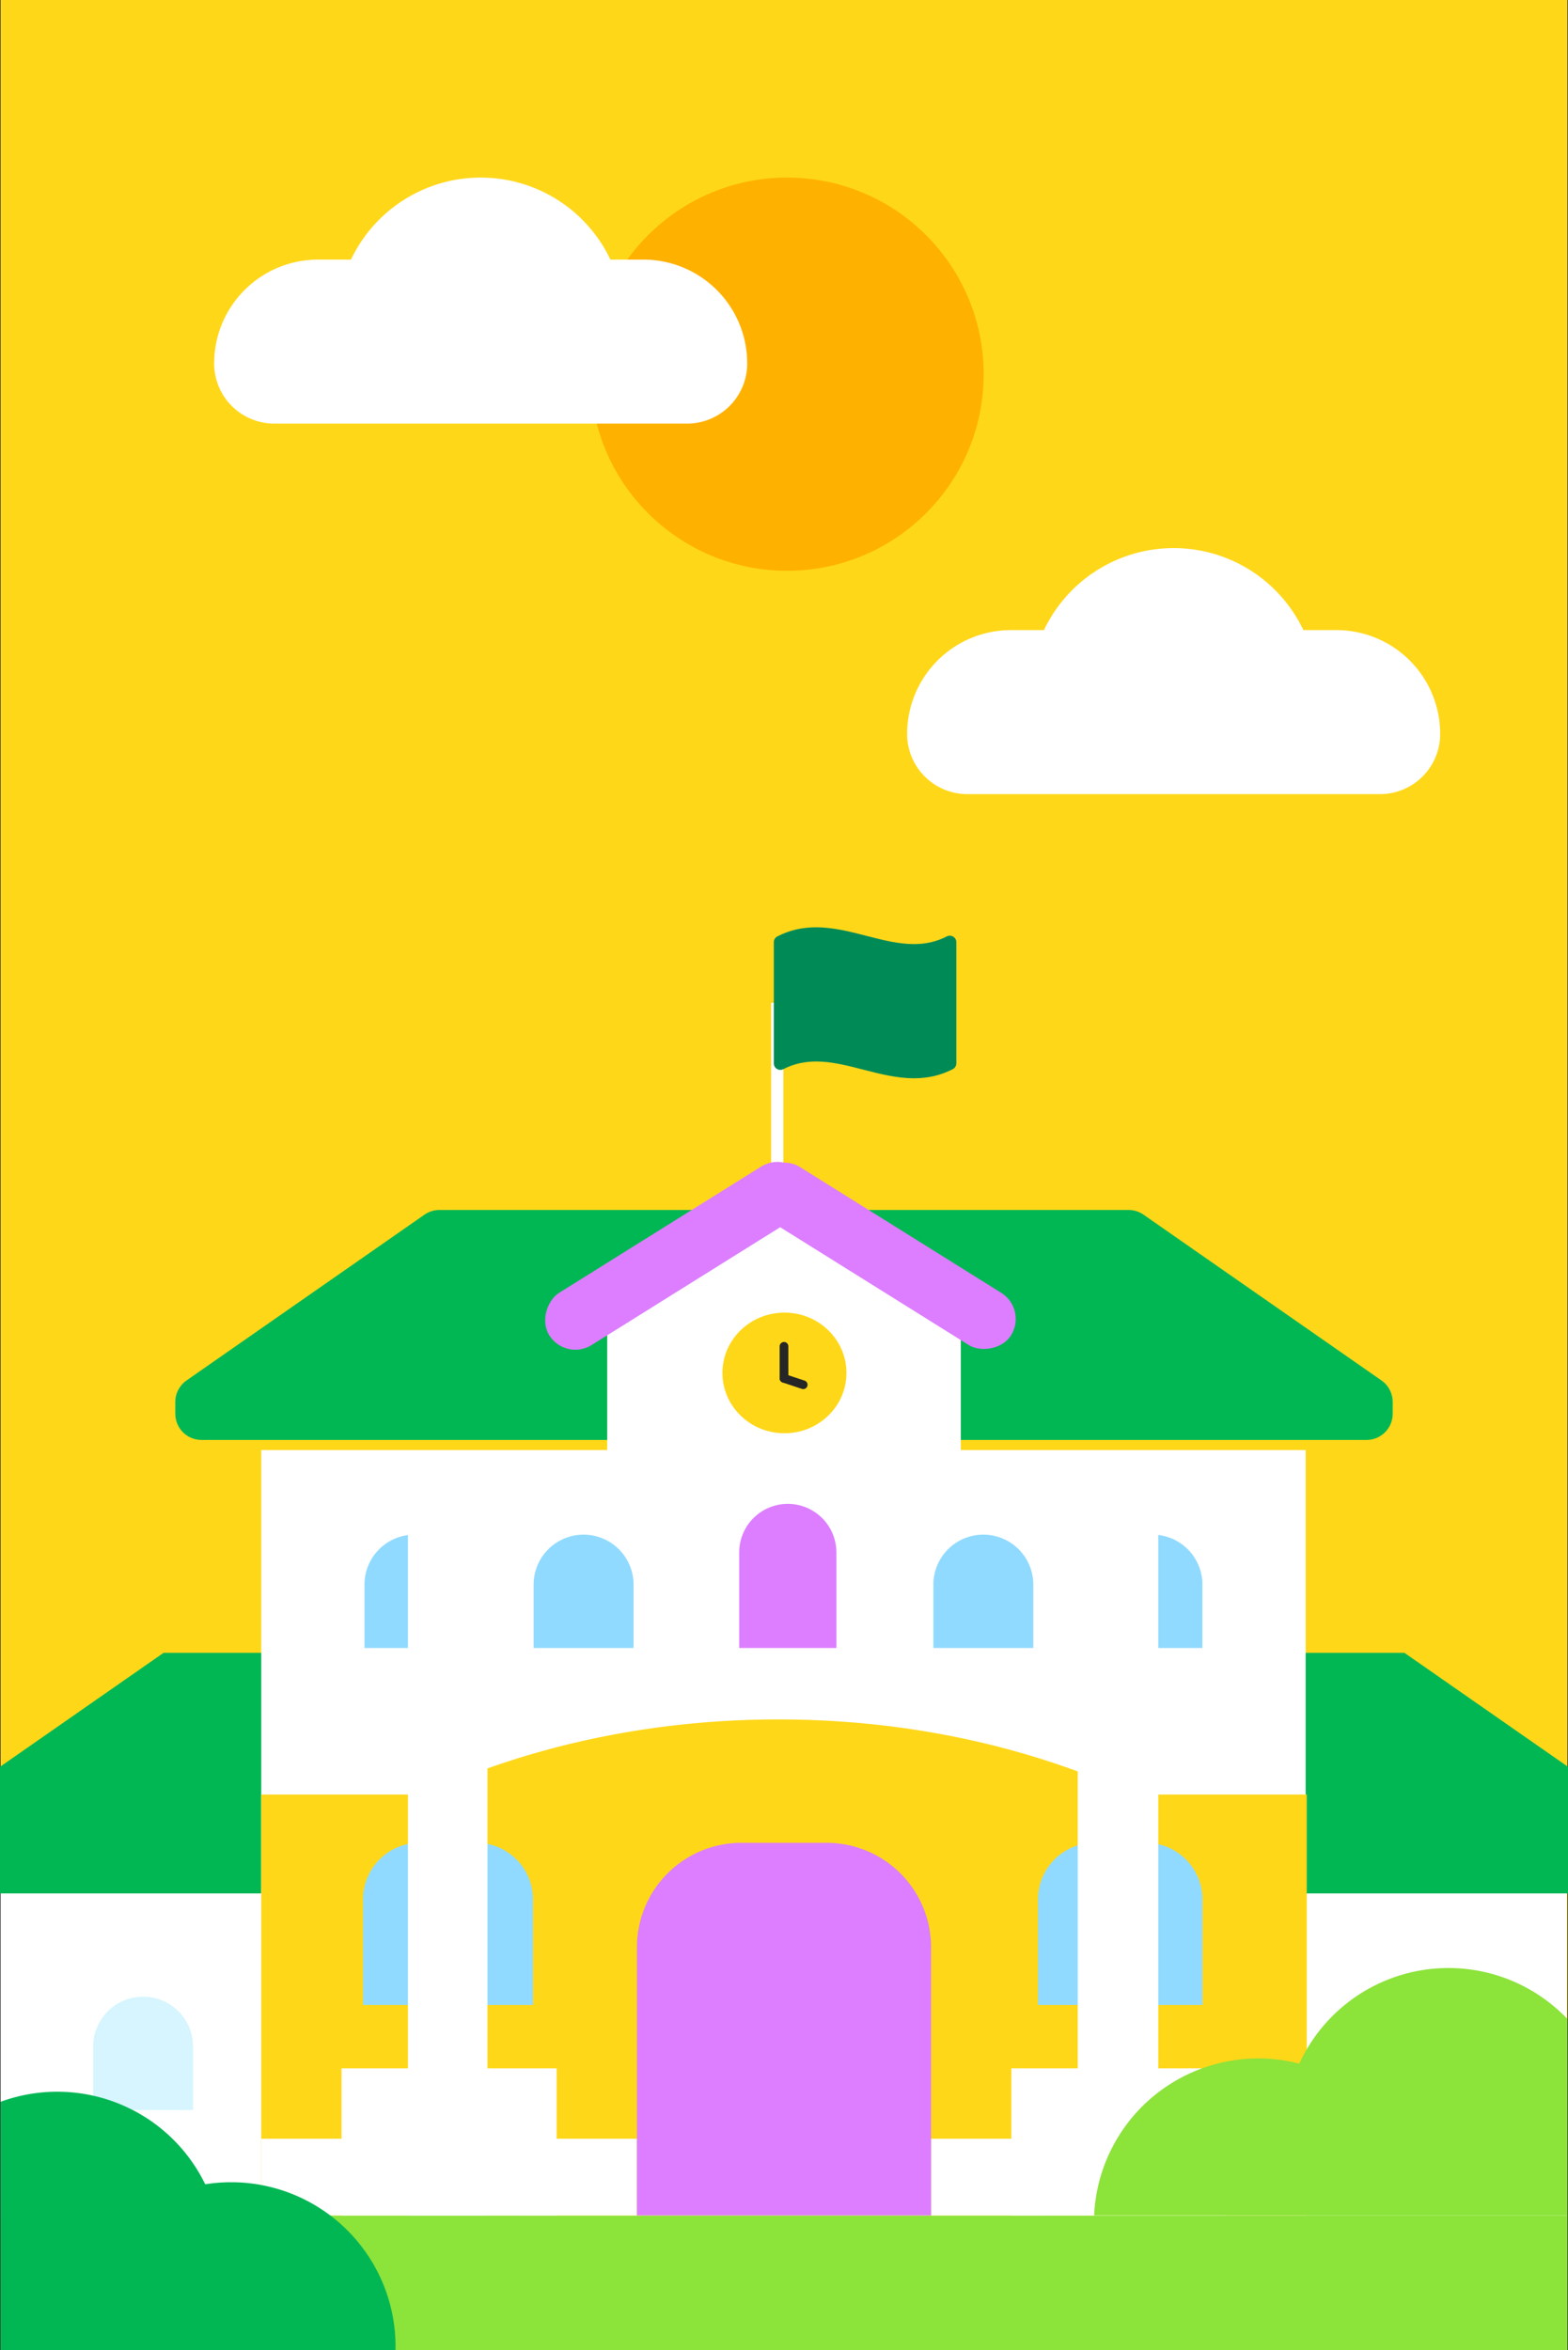 <svg xmlns="http://www.w3.org/2000/svg" width="720.559" height="1080" viewBox="0 0 720.559 1080">
  <rect x="0" y="0" width="720.559" height="1080" fill="#333333" stroke="none"/>
  <g id="ILLUS" transform="translate(148.202 174.02)">
    <rect id="Bg" width="720" height="1080" transform="translate(-147.922 -174.02)" fill="#ffd719"/>
    <rect id="Bg-2" data-name="Bg" width="720" height="62" transform="translate(-147.922 843.98)" fill="#8ce33a"/>
    <circle id="Ellipse_680" data-name="Ellipse 680" cx="90.35" cy="90.35" r="90.35" transform="translate(123.134 -92.406)" fill="#ffb100"/>
    <path id="Path_4898" data-name="Path 4898" d="M464.96,374.182h0a27.646,27.646,0,0,1-27.647,27.646H247.648A27.647,27.647,0,0,1,220,374.182h0a47.726,47.726,0,0,1,47.726-47.726h15.159a65.951,65.951,0,0,1,59.6-37.687h0a65.951,65.951,0,0,1,59.6,37.687h15.159A47.725,47.725,0,0,1,464.96,374.182Z" transform="translate(48.659 -210.902)" fill="#fff"/>
    <path id="Path_4974" data-name="Path 4974" d="M464.96,374.182h0a27.646,27.646,0,0,1-27.647,27.646H247.648A27.647,27.647,0,0,1,220,374.182h0a47.726,47.726,0,0,1,47.726-47.726h15.159a65.951,65.951,0,0,1,59.6-37.687h0a65.951,65.951,0,0,1,59.6,37.687h15.159A47.725,47.725,0,0,1,464.96,374.182Z" transform="translate(-269.788 -381.175)" fill="#fff"/>
    <g id="school" transform="translate(-147.922 255.132)">
      <rect id="Rectangle_17970" data-name="Rectangle 17970" width="480.46" height="162.422" transform="translate(239.301 426.552)" fill="#fff"/>
      <rect id="Rectangle_17971" data-name="Rectangle 17971" width="480.46" height="162.422" transform="translate(0 426.552)" fill="#fff"/>
      <path id="Path_5192" data-name="Path 5192" d="M-5263.462,2273.055H-5763.21V2224l68.863-47.983,2.174-1.515h321.991l2.174,1.515,109.371,76.21,3.613,2.518v18.315Z" transform="translate(5768.93 -1838.066)" fill="#00b754" stroke="#00b754" stroke-width="12"/>
      <path id="Path_5193" data-name="Path 5193" d="M-5754.771,2273.055h499.748V2224l-68.863-47.983-2.174-1.515h-321.99l-2.174,1.515-109.371,76.21-3.614,2.518v18.315Z" transform="translate(5969.302 -1838.066)" fill="#00b754" stroke="#00b754" stroke-width="12"/>
      <g id="Path_5185" data-name="Path 5185" transform="translate(2283.283 -3624.098)" fill="#00b754" stroke-linejoin="round">
        <path d="M -1649.566 3850.684 L -1655.566 3850.684 L -2191.001 3850.684 L -2197.001 3850.684 L -2197.001 3844.684 L -2197.001 3839.211 L -2197.001 3836.079 L -2194.431 3834.289 L -2085.059 3758.077 L -2083.513 3757 L -2081.629 3757 L -1815.235 3757 L -1764.938 3757 L -1763.053 3757 L -1761.508 3758.077 L -1652.136 3834.289 L -1649.566 3836.079 L -1649.566 3839.211 L -1649.566 3844.684 L -1649.566 3850.684 Z" stroke="none"/>
        <path d="M -1655.566 3844.684 L -1655.566 3839.211 L -1764.938 3763 L -2081.629 3763 L -2191.001 3839.211 L -2191.001 3844.684 L -1655.566 3844.684 M -1655.566 3856.684 L -2191.001 3856.684 C -2197.628 3856.684 -2203.001 3851.311 -2203.001 3844.684 L -2203.001 3839.211 C -2203.001 3835.287 -2201.081 3831.61 -2197.861 3829.366 L -2088.489 3753.155 C -2086.476 3751.752 -2084.082 3751 -2081.629 3751 L -1764.938 3751 C -1762.484 3751 -1760.09 3751.752 -1758.077 3753.155 L -1648.706 3829.366 C -1645.485 3831.61 -1643.566 3835.287 -1643.566 3839.211 L -1643.566 3844.684 C -1643.566 3851.311 -1648.939 3856.684 -1655.566 3856.684 Z" stroke="none" fill="#00b754"/>
      </g>
      <path id="Path_5090" data-name="Path 5090" d="M-13.272,66.484,68.051,3.162l81.185,63.322V222.978H-13.272Z" transform="translate(292.02 117.125)" fill="#fff"/>
      <rect id="Rectangle_17958" data-name="Rectangle 17958" width="479.959" height="243.376" transform="translate(119.77 237.228)" fill="#fff"/>
      <path id="Path_5093" data-name="Path 5093" d="M-1851.854,3815.088v-29.124A22.963,22.963,0,0,1-1828.892,3763a22.963,22.963,0,0,1,22.962,22.964v29.124Zm-77.72,0v-29.124A22.964,22.964,0,0,1-1906.612,3763a22.964,22.964,0,0,1,22.963,22.964v29.124Zm-183.706,0v-29.124A22.964,22.964,0,0,1-2090.318,3763a22.965,22.965,0,0,1,22.966,22.964v29.124Zm-77.719,0v-29.124A22.963,22.963,0,0,1-2168.038,3763a22.963,22.963,0,0,1,22.963,22.964v29.124Z" transform="translate(2358.214 -3486.879)" fill="#90daff"/>
      <path id="Path_5187" data-name="Path 5187" d="M-2191,3815.088v-29.124A22.963,22.963,0,0,1-2168.038,3763a22.963,22.963,0,0,1,22.963,22.964v29.124Z" transform="translate(2233.514 -3274.535)" fill="#d6f5fe"/>
      <path id="Path_5191" data-name="Path 5191" d="M-5684.229,2069.461v49.2a7.59,7.59,0,0,0,6.044-.973c9.8-6.841,22.847-11.022,37.187-11.022s27.391,4.18,37.189,11.022a7.577,7.577,0,0,0,8.219,0c9.794-6.841,22.847-11.022,37.187-11.022s27.391,4.18,37.187,11.022a7.577,7.577,0,0,0,8.219,0c9.8-6.841,22.848-11.022,37.188-11.022s27.389,4.18,37.188,11.022a7.573,7.573,0,0,0,8.217,0c9.8-6.841,22.848-11.022,37.188-11.022s27.392,4.18,37.189,11.022a7.576,7.576,0,0,0,8.218,0c9.8-6.841,22.848-11.022,37.188-11.022s27.392,4.18,37.187,11.022a7.577,7.577,0,0,0,8.219,0q1.6-1.117,3.31-2.136V2073.21c-56.323-39.379-131.421-63.42-213.907-63.42C-5555.645,2009.79-5628.562,2032.311-5684.229,2069.461Z" transform="translate(5833.27 -1648.755)" fill="#ffd719"/>
      <path id="Path_5188" data-name="Path 5188" d="M-2191,3815.088v-29.124A22.963,22.963,0,0,1-2168.038,3763a22.963,22.963,0,0,1,22.963,22.964v29.124Z" transform="translate(2822.561 -3274.535)" fill="#90daff"/>
      <rect id="Rectangle_17962" data-name="Rectangle 17962" width="480.46" height="193.42" transform="translate(119.77 395.554)" fill="#ffd719"/>
      <path id="Rectangle_17973" data-name="Rectangle 17973" d="M26,0H49.566a26,26,0,0,1,26,26V74.521a0,0,0,0,1,0,0H0a0,0,0,0,1,0,0V26A26,26,0,0,1,26,0Z" transform="translate(476.718 417.742)" fill="#90daff"/>
      <path id="Rectangle_17974" data-name="Rectangle 17974" d="M26,0H52.087a26,26,0,0,1,26,26V74.521a0,0,0,0,1,0,0H0a0,0,0,0,1,0,0V26A26,26,0,0,1,26,0Z" transform="translate(166.548 417.742)" fill="#90daff"/>
      <g id="Group_2153" data-name="Group 2153" transform="translate(427.584 264.13)">
        <rect id="Rectangle_17966" data-name="Rectangle 17966" width="172.646" height="35.244" transform="translate(0 289.599)" fill="#fff"/>
        <rect id="Rectangle_17969" data-name="Rectangle 17969" width="98.862" height="67.588" transform="translate(36.892 257.255)" fill="#fff"/>
        <rect id="Rectangle_17968" data-name="Rectangle 17968" width="37" height="325" transform="translate(67.416 -0.281)" fill="#fff"/>
      </g>
      <g id="Group_2154" data-name="Group 2154" transform="translate(119.769 264.13)">
        <rect id="Rectangle_17966-2" data-name="Rectangle 17966" width="172.646" height="35.244" transform="translate(0 289.599)" fill="#fff"/>
        <rect id="Rectangle_17969-2" data-name="Rectangle 17969" width="98.862" height="67.588" transform="translate(36.892 257.255)" fill="#fff"/>
        <rect id="Rectangle_17968-2" data-name="Rectangle 17968" width="36.562" height="324.844" transform="translate(67.416)" fill="#fff"/>
      </g>
      <path id="Rectangle_17960" data-name="Rectangle 17960" d="M22.335,0h0A22.335,22.335,0,0,1,44.67,22.335v43.9a0,0,0,0,1,0,0H0a0,0,0,0,1,0,0v-43.9A22.335,22.335,0,0,1,22.335,0Z" transform="translate(339.409 261.973)" fill="#dc7eff"/>
      <g id="FLAG" transform="translate(354.094)">
        <rect id="Rectangle_17967" data-name="Rectangle 17967" width="5.625" height="88.594" transform="translate(0 31.693)" fill="#fff"/>
        <g id="Path_5184" data-name="Path 5184" transform="translate(-249.518 -25.354)" fill="#008b56" stroke-linejoin="round">
          <path d="M 315.154 90.241 C 307.468 90.241 299.755 88.256 292.295 86.336 C 285.018 84.464 277.494 82.527 270.192 82.527 C 264.406 82.527 259.248 83.734 254.423 86.218 L 252.237 87.343 L 252.237 84.884 L 252.237 29.211 L 252.237 28.296 L 253.05 27.878 C 258.309 25.17 263.916 23.854 270.191 23.854 C 277.872 23.854 285.584 25.839 293.042 27.759 C 300.32 29.632 307.847 31.569 315.152 31.569 C 320.941 31.569 326.101 30.361 330.929 27.877 L 333.115 26.752 L 333.115 29.211 L 333.115 84.884 L 333.115 85.799 L 332.301 86.218 C 327.04 88.925 321.431 90.241 315.154 90.241 Z" stroke="none"/>
          <path d="M 270.191 25.354 C 264.706 25.354 259.221 26.388 253.737 29.211 C 253.737 47.769 253.737 66.324 253.737 84.884 C 259.223 82.06 264.706 81.027 270.192 81.027 C 290.662 81.027 311.136 95.421 331.615 84.884 C 331.615 66.327 331.615 47.771 331.615 29.211 C 311.133 39.75 290.661 25.354 270.191 25.354 M 270.191 22.354 C 278.062 22.354 285.867 24.363 293.415 26.306 C 300.935 28.241 308.037 30.069 315.152 30.069 C 320.696 30.069 325.632 28.916 330.242 26.544 C 331.172 26.065 332.284 26.105 333.177 26.65 C 334.07 27.195 334.615 28.165 334.615 29.211 L 334.615 84.884 C 334.615 86.008 333.987 87.038 332.987 87.552 C 327.509 90.371 321.675 91.741 315.154 91.741 C 307.279 91.741 299.472 89.732 291.922 87.789 C 284.405 85.855 277.304 84.027 270.192 84.027 C 264.65 84.027 259.717 85.18 255.11 87.552 C 254.18 88.03 253.068 87.99 252.175 87.445 C 251.282 86.901 250.737 85.93 250.737 84.884 L 250.737 29.211 C 250.737 28.088 251.365 27.058 252.364 26.544 C 257.84 23.725 263.671 22.354 270.191 22.354 Z" stroke="none" fill="#008b56"/>
        </g>
      </g>
      <path id="Rectangle_17965" data-name="Rectangle 17965" d="M48,0H87.168a48,48,0,0,1,48,48V171.231a0,0,0,0,1,0,0H0a0,0,0,0,1,0,0V48A48,48,0,0,1,48,0Z" transform="translate(292.416 417.742)" fill="#dc7eff"/>
      <rect id="Rectangle_17963" data-name="Rectangle 17963" width="28.262" height="137.778" rx="14.131" transform="matrix(0.53, 0.848, -0.848, 0.53, 361.476, 99.484)" fill="#dc7eff"/>
      <rect id="Rectangle_17964" data-name="Rectangle 17964" width="28.262" height="137.778" rx="14.131" transform="matrix(-0.53, 0.848, -0.848, -0.53, 471.837, 172.494)" fill="#dc7eff"/>
      <ellipse id="Ellipse_715" data-name="Ellipse 715" cx="28.497" cy="27.726" rx="28.497" ry="27.726" transform="translate(331.707 174.073)" fill="#ffd719"/>
      <g id="Group_2148" data-name="Group 2148" transform="translate(360.001 189.567)">
        <line id="Line_265" data-name="Line 265" y2="14.721" transform="translate(0)" fill="none" stroke="#262626" stroke-linecap="round" stroke-width="4"/>
        <line id="Line_266" data-name="Line 266" x1="8.833" y1="2.944" transform="translate(0 14.721)" fill="none" stroke="#262626" stroke-linecap="round" stroke-width="4"/>
      </g>
    </g>
    <path id="Path_5194" data-name="Path 5194" d="M-5792.921,2608.854v-114.1a75.36,75.36,0,0,1,26.063-4.619,75.535,75.535,0,0,1,67.957,42.533,75.982,75.982,0,0,1,11.944-.94,75.523,75.523,0,0,1,75.523,75.523q0,.805-.017,1.606Z" transform="translate(5645 -1702.873)" fill="#00b754"/>
    <path id="Intersection_112" data-name="Intersection 112" d="M0,113.7A75.52,75.52,0,0,1,94.278,43.938a75.464,75.464,0,0,1,123.2-20.524V113.7Z" transform="translate(354.596 730.41)" fill="#8ce33a"/>
  </g>
</svg>

